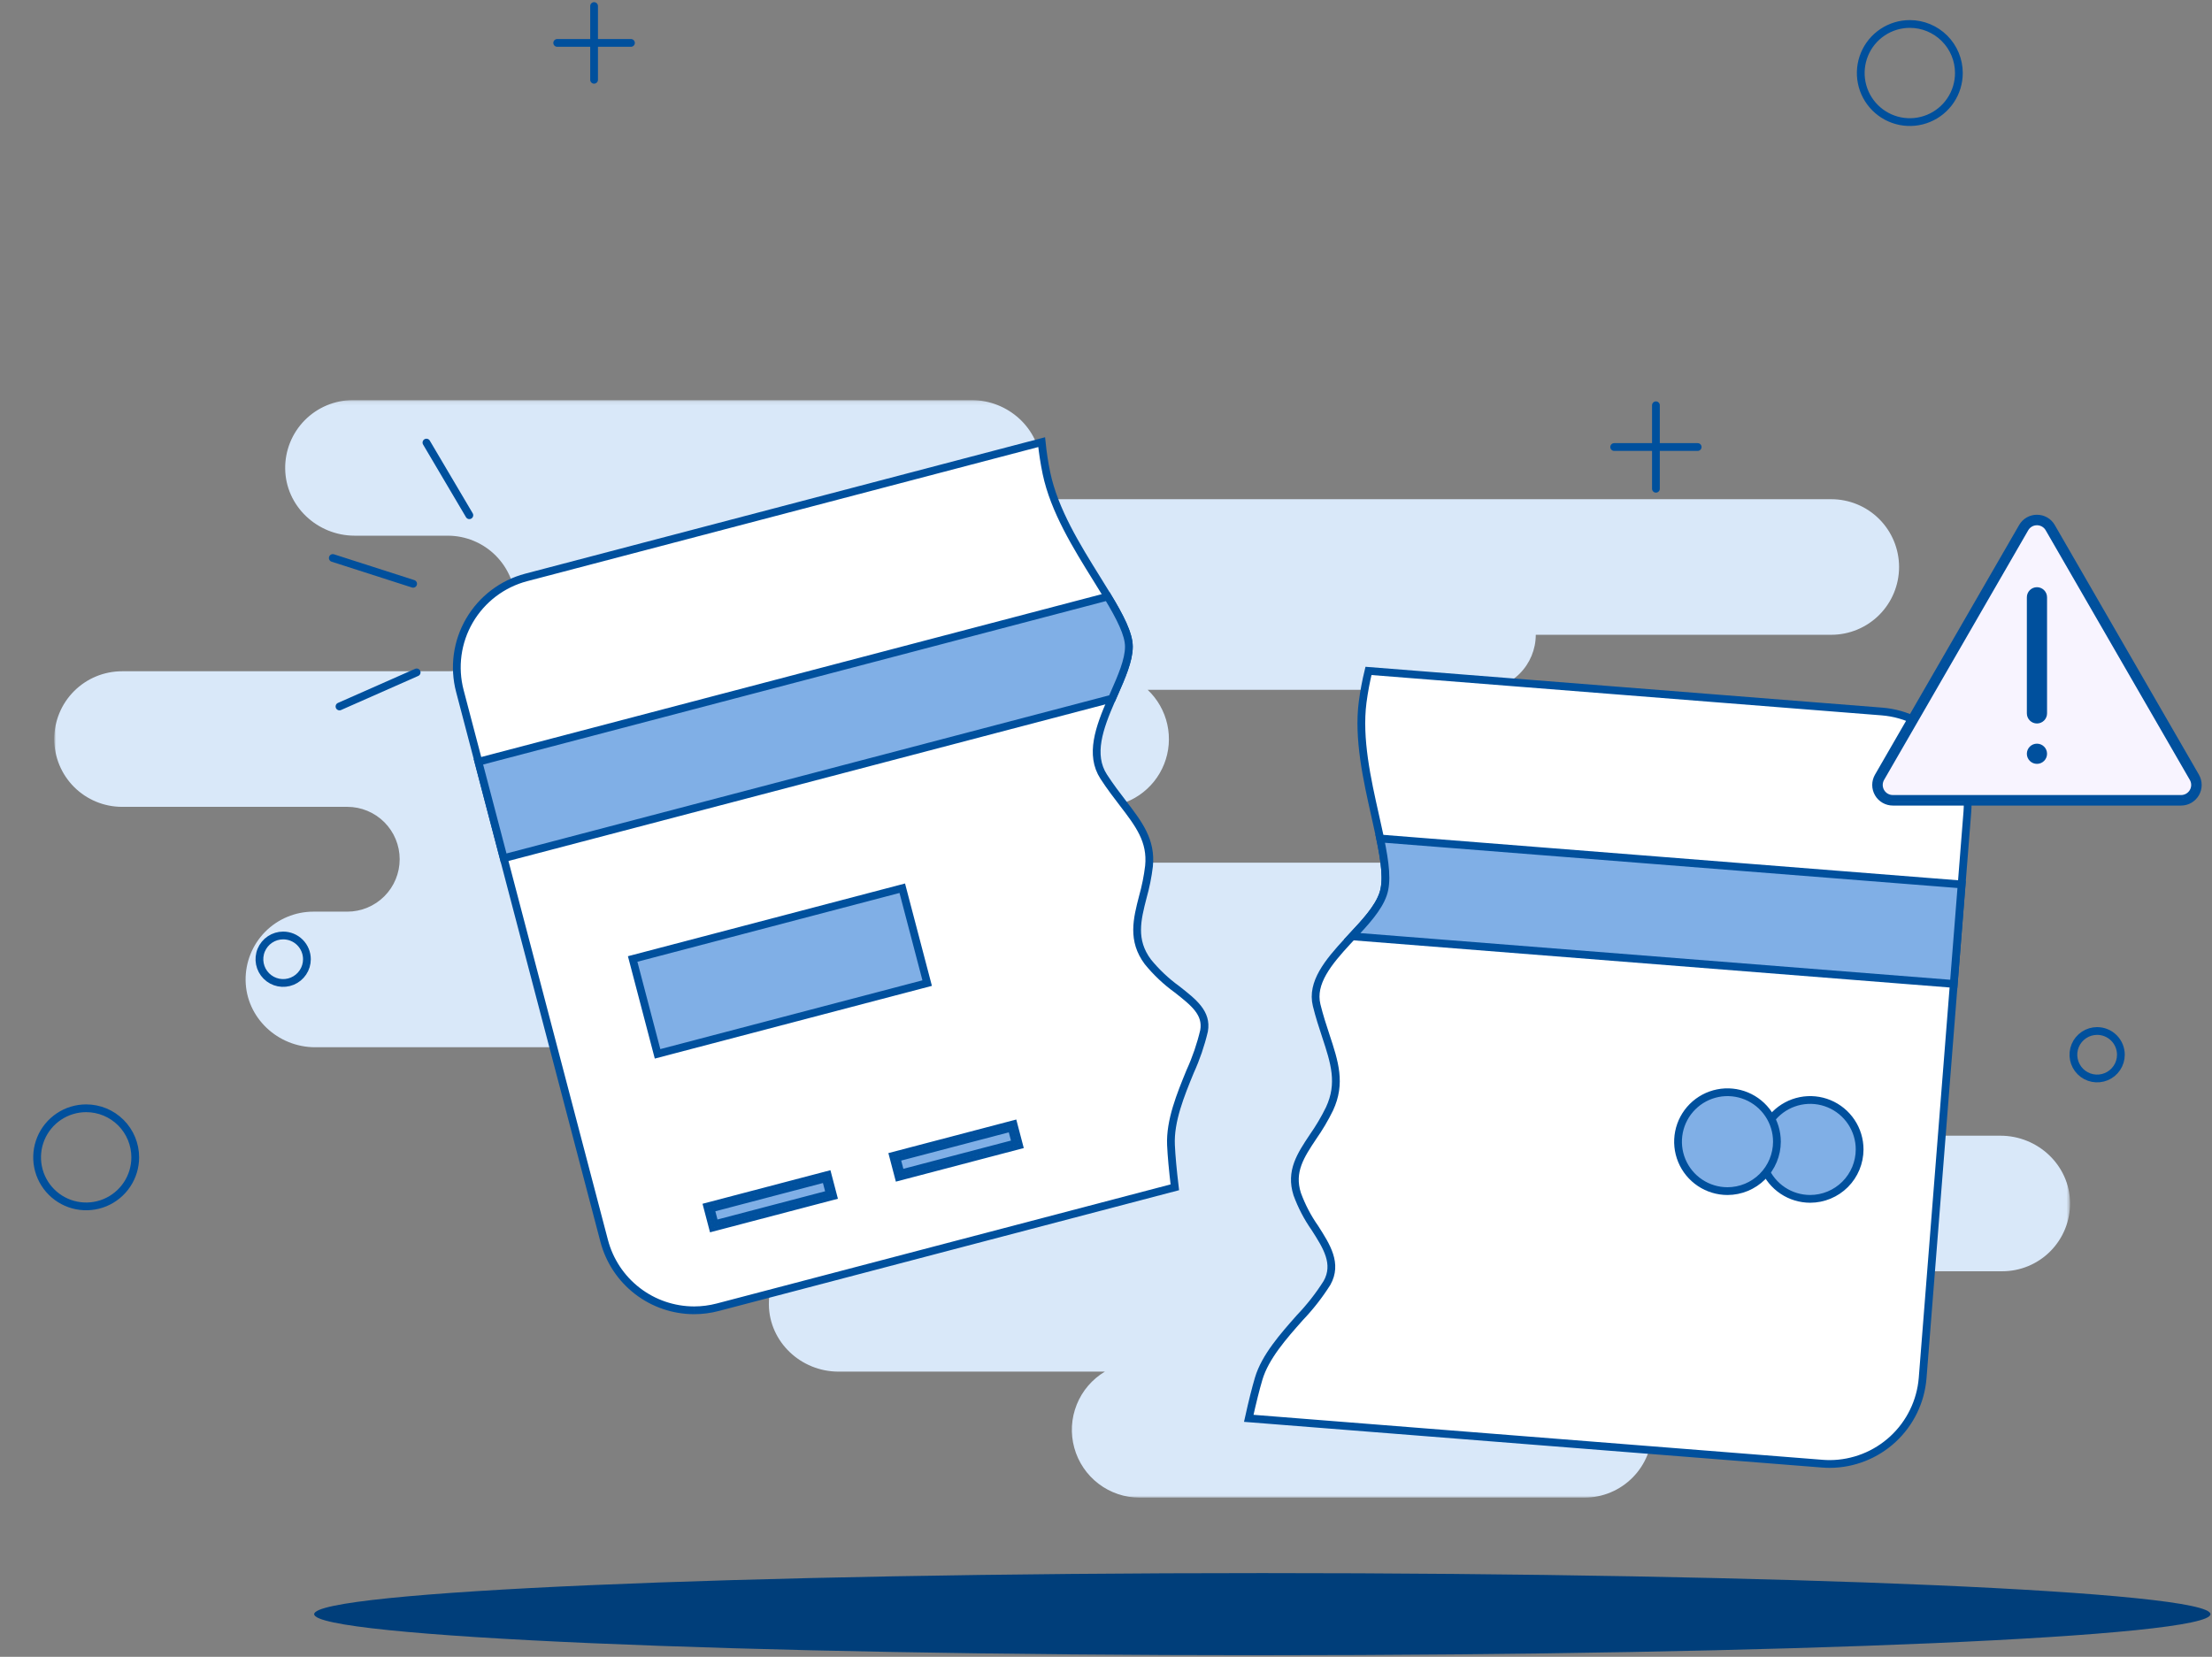 <svg width="570" height="427" viewBox="0 0 570 427" fill="none" xmlns="http://www.w3.org/2000/svg">
<rect x="0" y="0" width="570" height="427" fill="#808080" stroke="none"/>
<mask id="mask0_1_329" style="mask-type:luminance" maskUnits="userSpaceOnUse" x="13" y="103" width="521" height="283">
<path d="M533.422 103.113H13.969V385.981H533.422V103.113Z" fill="white"/>
</mask>
<g mask="url(#mask0_1_329)">
<path d="M533.421 309.939C533.45 312.252 533.02 314.548 532.155 316.694C531.29 318.839 530.007 320.792 528.382 322.438C526.756 324.084 524.82 325.39 522.685 326.282C520.55 327.174 518.259 327.632 515.946 327.632H391.133C392.947 330.947 393.637 334.76 393.102 338.501C392.566 342.242 390.833 345.708 388.162 348.382C387.142 349.397 386.004 350.286 384.773 351.03H407.83C417.474 351.03 425.637 358.643 425.761 368.277C425.789 370.59 425.358 372.886 424.493 375.031C423.627 377.177 422.345 379.129 420.719 380.775C419.094 382.422 417.158 383.729 415.024 384.622C412.89 385.515 410.599 385.975 408.286 385.977H293.676C289.851 385.976 286.132 384.72 283.089 382.403C280.047 380.085 277.848 376.834 276.831 373.147C275.814 369.46 276.034 365.541 277.458 361.991C278.882 358.441 281.432 355.456 284.715 353.495H216.058C206.414 353.495 198.251 345.882 198.127 336.248C198.087 333.128 198.883 330.055 200.432 327.346C201.981 324.638 204.227 322.394 206.936 320.848C204.097 319.374 201.718 317.15 200.057 314.416C198.397 311.683 197.519 308.546 197.52 305.348V283.948C197.517 281.215 198.156 278.52 199.386 276.079C200.616 273.639 202.403 271.522 204.601 269.899H81.221C71.586 269.899 63.433 262.305 63.29 252.68C63.256 250.363 63.682 248.063 64.546 245.912C65.409 243.762 66.691 241.805 68.317 240.155C69.944 238.505 71.883 237.195 74.02 236.302C76.158 235.408 78.452 234.948 80.769 234.95H89.489C93.069 234.95 96.503 233.527 99.035 230.996C101.567 228.464 102.989 225.03 102.989 221.45V221.44C102.989 217.859 101.567 214.425 99.035 211.894C96.503 209.362 93.069 207.94 89.489 207.94H31.444C26.811 207.94 22.367 206.099 19.09 202.823C15.814 199.546 13.973 195.103 13.973 190.469C13.973 185.836 15.814 181.392 19.09 178.116C22.367 174.839 26.811 172.999 31.444 172.999H115.369C120.002 173 124.447 171.16 127.724 167.885C131.001 164.609 132.843 160.166 132.844 155.533C132.845 150.899 131.006 146.455 127.73 143.178C124.455 139.901 120.011 138.059 115.378 138.058H91.407C81.753 138.058 73.59 130.426 73.486 120.773C73.461 118.462 73.894 116.17 74.761 114.028C75.628 111.886 76.911 109.937 78.537 108.295C80.162 106.653 82.097 105.349 84.229 104.459C86.362 103.57 88.649 103.112 90.96 103.113H250.36C259.748 103.113 267.807 110.337 268.26 119.724C268.414 122.821 267.742 125.903 266.314 128.656H471.893C476.526 128.656 480.97 130.496 484.247 133.773C487.523 137.049 489.364 141.493 489.364 146.126C489.364 150.76 487.523 155.203 484.247 158.48C480.97 161.756 476.526 163.597 471.893 163.597H395.746C395.743 167.356 394.248 170.96 391.59 173.619C388.932 176.278 385.328 177.774 381.569 177.779H295.736C298.28 180.18 300.043 183.29 300.799 186.705C301.555 190.121 301.268 193.684 299.975 196.935C298.682 200.185 296.443 202.972 293.547 204.935C290.652 206.898 287.234 207.946 283.736 207.945H259.736C258.791 207.943 257.855 208.128 256.982 208.488C256.109 208.849 255.315 209.378 254.647 210.045C253.978 210.713 253.447 211.505 253.085 212.378C252.723 213.25 252.536 214.186 252.536 215.131V215.141C252.536 216.085 252.723 217.021 253.085 217.893C253.447 218.766 253.978 219.559 254.647 220.226C255.315 220.893 256.109 221.422 256.982 221.783C257.855 222.143 258.791 222.328 259.736 222.327H454.55C459.183 222.327 463.627 224.167 466.904 227.444C470.18 230.72 472.021 235.164 472.021 239.797C472.021 244.431 470.18 248.874 466.904 252.151C463.627 255.427 459.183 257.268 454.55 257.268H404.169C406.724 258.831 408.835 261.024 410.299 263.637C411.763 266.249 412.532 269.194 412.532 272.19V277.173C412.534 280.378 411.652 283.522 409.984 286.26C408.317 288.998 405.927 291.223 403.078 292.693H515.49C525.134 292.693 533.297 300.306 533.421 309.94" fill="#d9e8f9"/>
</g>
<path d="M426.707 104.447V125.963" stroke="#00509d" stroke-width="2" stroke-miterlimit="10" stroke-linecap="round"/>
<path d="M415.949 115.205H437.465" stroke="#00509d" stroke-width="2" stroke-miterlimit="10" stroke-linecap="round"/>
<path d="M153.086 1.559V20.563" stroke="#00509d" stroke-width="2" stroke-miterlimit="10" stroke-linecap="round"/>
<path d="M143.584 11.061H162.588" stroke="#00509d" stroke-width="2" stroke-miterlimit="10" stroke-linecap="round"/>
<path d="M504.775 18.824C504.775 21.324 504.033 23.769 502.644 25.848C501.255 27.928 499.28 29.548 496.969 30.505C494.659 31.462 492.117 31.712 489.664 31.225C487.211 30.737 484.958 29.532 483.19 27.764C481.422 25.995 480.218 23.742 479.73 21.29C479.242 18.837 479.493 16.295 480.45 13.984C481.407 11.674 483.028 9.699 485.107 8.31C487.187 6.921 489.631 6.179 492.132 6.18C493.792 6.18 495.437 6.507 496.971 7.142C498.505 7.778 499.898 8.709 501.072 9.883C502.246 11.057 503.178 12.451 503.813 13.985C504.448 15.519 504.775 17.163 504.775 18.824Z" stroke="#00509d" stroke-width="2" stroke-miterlimit="10"/>
<path d="M34.849 298.265C34.85 300.766 34.109 303.211 32.721 305.291C31.332 307.371 29.357 308.992 27.047 309.95C24.737 310.908 22.194 311.159 19.741 310.671C17.288 310.184 15.035 308.98 13.266 307.212C11.497 305.443 10.292 303.19 9.804 300.738C9.316 298.285 9.566 295.742 10.523 293.431C11.48 291.121 13.101 289.146 15.181 287.756C17.26 286.367 19.705 285.625 22.206 285.626C25.558 285.626 28.773 286.957 31.144 289.328C33.515 291.698 34.848 294.912 34.849 298.265Z" stroke="#00509d" stroke-width="2" stroke-miterlimit="10"/>
<path d="M546.521 271.829C546.521 273.039 546.162 274.222 545.489 275.228C544.817 276.235 543.861 277.019 542.743 277.482C541.624 277.945 540.394 278.066 539.207 277.83C538.02 277.594 536.929 277.011 536.074 276.155C535.218 275.299 534.635 274.209 534.399 273.022C534.162 271.835 534.284 270.604 534.747 269.486C535.21 268.368 535.994 267.412 537 266.739C538.007 266.067 539.19 265.708 540.4 265.708C542.023 265.708 543.58 266.352 544.728 267.5C545.876 268.648 546.521 270.205 546.521 271.829Z" stroke="#00509d" stroke-width="2" stroke-miterlimit="10"/>
<path d="M79.088 247.214C79.088 248.424 78.729 249.607 78.056 250.613C77.383 251.62 76.428 252.404 75.309 252.867C74.191 253.33 72.961 253.451 71.774 253.215C70.587 252.979 69.496 252.396 68.64 251.54C67.785 250.684 67.202 249.594 66.966 248.407C66.729 247.22 66.85 245.989 67.314 244.871C67.777 243.753 68.561 242.797 69.567 242.124C70.573 241.452 71.757 241.093 72.967 241.093C74.59 241.093 76.147 241.737 77.295 242.885C78.443 244.033 79.088 245.59 79.088 247.214Z" stroke="#00509d" stroke-width="2" stroke-miterlimit="10"/>
<path d="M325.28 426.587C460.216 426.587 569.604 421.848 569.604 416.003C569.604 410.157 460.216 405.419 325.28 405.419C190.344 405.419 80.956 410.157 80.956 416.003C80.956 421.848 190.344 426.587 325.28 426.587Z" fill="#003e7a"/>
<path d="M226.303 243.715C228.74 243.972 230.924 242.205 231.181 239.768C231.438 237.331 229.671 235.146 227.234 234.889C224.797 234.632 222.613 236.399 222.355 238.836C222.098 241.274 223.865 243.458 226.303 243.715Z" fill="#F8F4FF"/>
<path d="M178.86 337.693C173.564 337.688 168.42 335.93 164.228 332.693C160.037 329.457 157.035 324.924 155.69 319.803L130.018 222.003L123.075 195.493L118.503 178.093C116.886 171.945 117.777 165.407 120.981 159.917C124.184 154.427 129.438 150.434 135.585 148.817L268.424 113.95C268.696 116.641 269.107 119.317 269.656 121.966C271.674 131.555 277.456 140.861 282.561 149.071C283.445 150.492 284.304 151.871 285.115 153.211C288.583 158.919 290.893 163.388 290.893 166.657C290.893 170.157 289.016 174.422 287.027 178.936L286.375 180.424C283.253 187.606 280.752 194.517 284.411 200.163C286.078 202.73 287.811 204.992 289.343 206.988C293.48 212.388 296.743 216.647 296.083 223.223C295.757 225.916 295.222 228.58 294.483 231.191C293.011 236.918 291.62 242.324 295.791 247.891C297.974 250.569 300.499 252.95 303.3 254.974C307.645 258.388 311.076 261.083 310.27 265.655C309.423 269.255 308.223 272.763 306.688 276.129C304.235 282.108 301.456 288.884 301.746 295.118C301.874 297.907 302.2 301.471 302.737 305.991L184.964 336.901C182.973 337.425 180.923 337.691 178.864 337.693" fill="white"/>
<path d="M178.86 337.693C173.564 337.687 168.42 335.93 164.228 332.693C160.037 329.457 157.035 324.924 155.69 319.803L130.018 222.003L123.075 195.493L118.503 178.093C116.886 171.945 117.777 165.407 120.981 159.917C124.184 154.427 129.438 150.434 135.585 148.817L268.424 113.95C268.696 116.641 269.107 119.317 269.656 121.966C271.674 131.555 277.456 140.861 282.561 149.071C283.445 150.492 284.304 151.871 285.115 153.211C288.583 158.919 290.893 163.388 290.893 166.657C290.893 170.157 289.016 174.422 287.027 178.936L286.375 180.424C283.253 187.606 280.752 194.517 284.411 200.163C286.078 202.73 287.811 204.992 289.343 206.988C293.48 212.388 296.743 216.647 296.083 223.223C295.757 225.916 295.222 228.58 294.483 231.191C293.011 236.918 291.62 242.324 295.791 247.891C297.974 250.569 300.499 252.95 303.3 254.974C307.645 258.388 311.076 261.083 310.27 265.655C309.423 269.255 308.223 272.763 306.688 276.129C304.235 282.108 301.456 288.884 301.746 295.118C301.874 297.907 302.2 301.471 302.737 305.991L184.964 336.901C182.973 337.425 180.923 337.691 178.864 337.693" stroke="#00509d" stroke-width="2"/>
<path d="M123.277 196.321L285.448 153.757C288.734 159.204 290.898 163.494 290.898 166.657C290.898 170.157 289.02 174.422 287.032 178.938L286.546 180.045L129.802 221.176L123.277 196.321Z" fill="#80afe6" stroke="#00509d" stroke-width="2"/>
<path d="M232.502 228.914L163.027 247.149L169.444 271.598L238.919 253.364L232.502 228.914Z" fill="#80afe6" stroke="#00509d" stroke-width="2"/>
<path d="M213.025 303.236L182.682 311.201L183.926 315.941L214.269 307.976L213.025 303.236Z" fill="#80afe6" stroke="#00509d"/>
<path d="M212.416 304.279L213.226 307.37L184.534 314.9L183.724 311.811L212.416 304.279ZM213.632 302.196L181.641 310.596L183.318 316.986L215.309 308.586L213.632 302.196Z" stroke="#00509d"/>
<path d="M260.908 290.172L230.573 298.14L231.818 302.879L262.153 294.911L260.908 290.172Z" fill="#80afe6" stroke="#00509d" stroke-width="1"/>
<path d="M260.308 291.217L261.118 294.308L232.426 301.838L231.616 298.749L260.308 291.217ZM261.524 289.134L229.533 297.534L231.21 303.924L263.201 295.524L261.524 289.134Z" stroke="#00509d"/>
<path d="M471.558 377.297C470.925 377.297 470.287 377.272 469.644 377.222L321.787 365.533C322.736 361.248 323.577 357.889 324.349 355.292C326.021 349.674 330.743 344.342 334.909 339.635C337.551 336.874 339.911 333.857 341.954 330.628C344.719 325.683 341.864 321.218 338.839 316.491C336.939 313.786 335.402 310.843 334.269 307.738C332.411 301.887 335.153 297.769 338.327 292.999C339.935 290.707 341.361 288.294 342.592 285.78C345.671 279.175 343.897 273.791 341.649 266.974C340.834 264.5 339.989 261.942 339.276 259.036C337.882 253.319 342.243 248.004 347.227 242.606L348.315 241.436C351.815 237.686 355.115 234.145 356.382 230.499C357.595 227.026 356.911 221.986 355.411 214.984C355.085 213.445 354.727 211.849 354.358 210.207C352.273 200.913 349.916 190.383 351.13 180.963C351.489 178.252 351.993 175.563 352.638 172.906L484.958 183.368C491.293 183.877 497.167 186.878 501.293 191.712C505.418 196.546 507.459 202.818 506.968 209.155L495.43 355.213C494.931 361.211 492.203 366.805 487.784 370.893C483.365 374.98 477.576 377.264 471.557 377.296" fill="white"/>
<path d="M471.558 377.297C470.925 377.297 470.287 377.272 469.644 377.222L321.787 365.533C322.736 361.248 323.577 357.889 324.349 355.292C326.021 349.674 330.743 344.342 334.909 339.635C337.551 336.874 339.911 333.857 341.954 330.628C344.719 325.683 341.864 321.218 338.839 316.491C336.939 313.786 335.402 310.843 334.269 307.738C332.411 301.887 335.153 297.769 338.327 292.999C339.935 290.707 341.361 288.294 342.592 285.78C345.671 279.175 343.897 273.791 341.649 266.974C340.834 264.5 339.989 261.942 339.276 259.036C337.882 253.319 342.243 248.004 347.227 242.606L348.315 241.436C351.815 237.686 355.115 234.145 356.382 230.499C357.595 227.026 356.911 221.986 355.411 214.984C355.085 213.445 354.727 211.849 354.358 210.207C352.273 200.913 349.916 190.383 351.13 180.963C351.489 178.252 351.993 175.563 352.638 172.906L484.958 183.368C491.293 183.877 497.167 186.878 501.293 191.712C505.418 196.546 507.459 202.818 506.968 209.155L495.43 355.213C494.931 361.211 492.203 366.805 487.784 370.893C483.365 374.98 477.576 377.264 471.557 377.296" stroke="#00509d" stroke-width="2"/>
<path d="M348.427 241.317C351.88 237.612 355.127 234.106 356.383 230.5C357.531 227.213 356.983 222.527 355.648 216.1L505.486 227.939L503.457 253.578L348.427 241.317Z" fill="#80afe6" stroke="#00509d" stroke-width="2"/>
<path d="M466.455 308.972C463.935 308.971 461.471 308.224 459.376 306.824C457.281 305.424 455.648 303.434 454.684 301.105C453.719 298.777 453.467 296.215 453.959 293.743C454.45 291.272 455.664 289.002 457.446 287.22C459.228 285.438 461.498 284.224 463.97 283.732C466.441 283.241 469.003 283.493 471.332 284.457C473.66 285.422 475.65 287.055 477.05 289.15C478.45 291.245 479.198 293.709 479.198 296.229C479.194 299.607 477.85 302.846 475.461 305.235C473.072 307.624 469.833 308.968 466.455 308.972Z" fill="#80afe6" stroke="#00509d" stroke-width="2"/>
<path d="M445.145 306.976C442.625 306.975 440.161 306.228 438.066 304.828C435.971 303.428 434.338 301.438 433.374 299.109C432.409 296.781 432.157 294.219 432.649 291.747C433.141 289.276 434.354 287.006 436.136 285.224C437.918 283.442 440.188 282.228 442.66 281.736C445.131 281.245 447.693 281.497 450.022 282.461C452.35 283.426 454.34 285.059 455.74 287.154C457.14 289.249 457.888 291.713 457.888 294.233C457.884 297.611 456.54 300.85 454.151 303.239C451.762 305.628 448.523 306.972 445.145 306.976Z" fill="#80afe6" stroke="#00509d" stroke-width="2"/>
<path d="M487.756 206.257C487.061 206.257 486.379 206.074 485.778 205.726C485.176 205.379 484.677 204.88 484.329 204.278C483.982 203.677 483.799 202.995 483.799 202.3C483.799 201.605 483.982 200.923 484.329 200.322L521.465 135.999C521.812 135.397 522.312 134.897 522.913 134.55C523.515 134.203 524.197 134.02 524.892 134.02C525.587 134.02 526.269 134.203 526.871 134.55C527.472 134.897 527.972 135.397 528.319 135.999L565.457 200.322C565.804 200.923 565.986 201.606 565.986 202.3C565.986 202.995 565.803 203.677 565.455 204.279C565.108 204.88 564.608 205.379 564.006 205.727C563.405 206.074 562.723 206.257 562.028 206.257H487.756Z" fill="#F8F4FF" stroke="#00509d"/>
<path d="M524.892 134.87C525.438 134.866 525.974 135.008 526.447 135.281C526.919 135.554 527.311 135.947 527.581 136.422L546.148 168.582L564.717 200.744C564.99 201.215 565.135 201.751 565.135 202.296C565.136 202.841 564.992 203.377 564.72 203.849C564.447 204.321 564.055 204.713 563.582 204.985C563.11 205.257 562.574 205.4 562.029 205.399H487.758C487.213 205.4 486.677 205.257 486.204 204.985C485.732 204.713 485.339 204.321 485.066 203.849C484.794 203.377 484.65 202.841 484.651 202.296C484.651 201.751 484.795 201.215 485.069 200.744L503.638 168.582L522.205 136.422C522.475 135.947 522.866 135.554 523.339 135.281C523.812 135.008 524.348 134.866 524.894 134.87M524.894 133.164C524.049 133.159 523.217 133.379 522.485 133.802C521.753 134.224 521.147 134.834 520.728 135.569L502.158 167.734L483.59 199.896C483.168 200.627 482.945 201.457 482.945 202.301C482.945 203.146 483.168 203.975 483.59 204.706C484.013 205.438 484.62 206.045 485.352 206.467C486.084 206.888 486.913 207.11 487.758 207.11H562.028C562.872 207.11 563.702 206.888 564.433 206.466C565.164 206.044 565.772 205.437 566.194 204.705C566.616 203.974 566.838 203.145 566.838 202.301C566.838 201.456 566.616 200.627 566.194 199.896L547.625 167.734L529.058 135.57C528.639 134.835 528.033 134.225 527.301 133.803C526.569 133.38 525.737 133.16 524.892 133.165" stroke="#00509d"/>
<path d="M109.887 114.064L120.943 132.786" stroke="#00509d"/>
<path d="M109.887 114.064L120.943 132.786" stroke="#00509d" stroke-width="2" stroke-miterlimit="10" stroke-linecap="round"/>
<path d="M85.755 143.809L106.456 150.457" stroke="#00509d"/>
<path d="M85.755 143.809L106.456 150.457" stroke="#00509d" stroke-width="2" stroke-miterlimit="10" stroke-linecap="round"/>
<path d="M87.479 182.073L107.368 173.288" stroke="#00509d"/>
<path d="M87.479 182.073L107.368 173.288" stroke="#00509d" stroke-width="2" stroke-miterlimit="10" stroke-linecap="round"/>
<path d="M524.893 196.864C526.33 196.864 527.495 195.699 527.495 194.262C527.495 192.825 526.33 191.66 524.893 191.66C523.456 191.66 522.291 192.825 522.291 194.262C522.291 195.699 523.456 196.864 524.893 196.864Z" fill="#00509d"/>
<path d="M527.494 153.936C527.494 152.499 526.329 151.334 524.892 151.334C523.456 151.334 522.291 152.499 522.291 153.936V183.854C522.291 185.291 523.456 186.456 524.892 186.456C526.329 186.456 527.494 185.291 527.494 183.854V153.936Z" fill="#00509d"/>
</svg>
